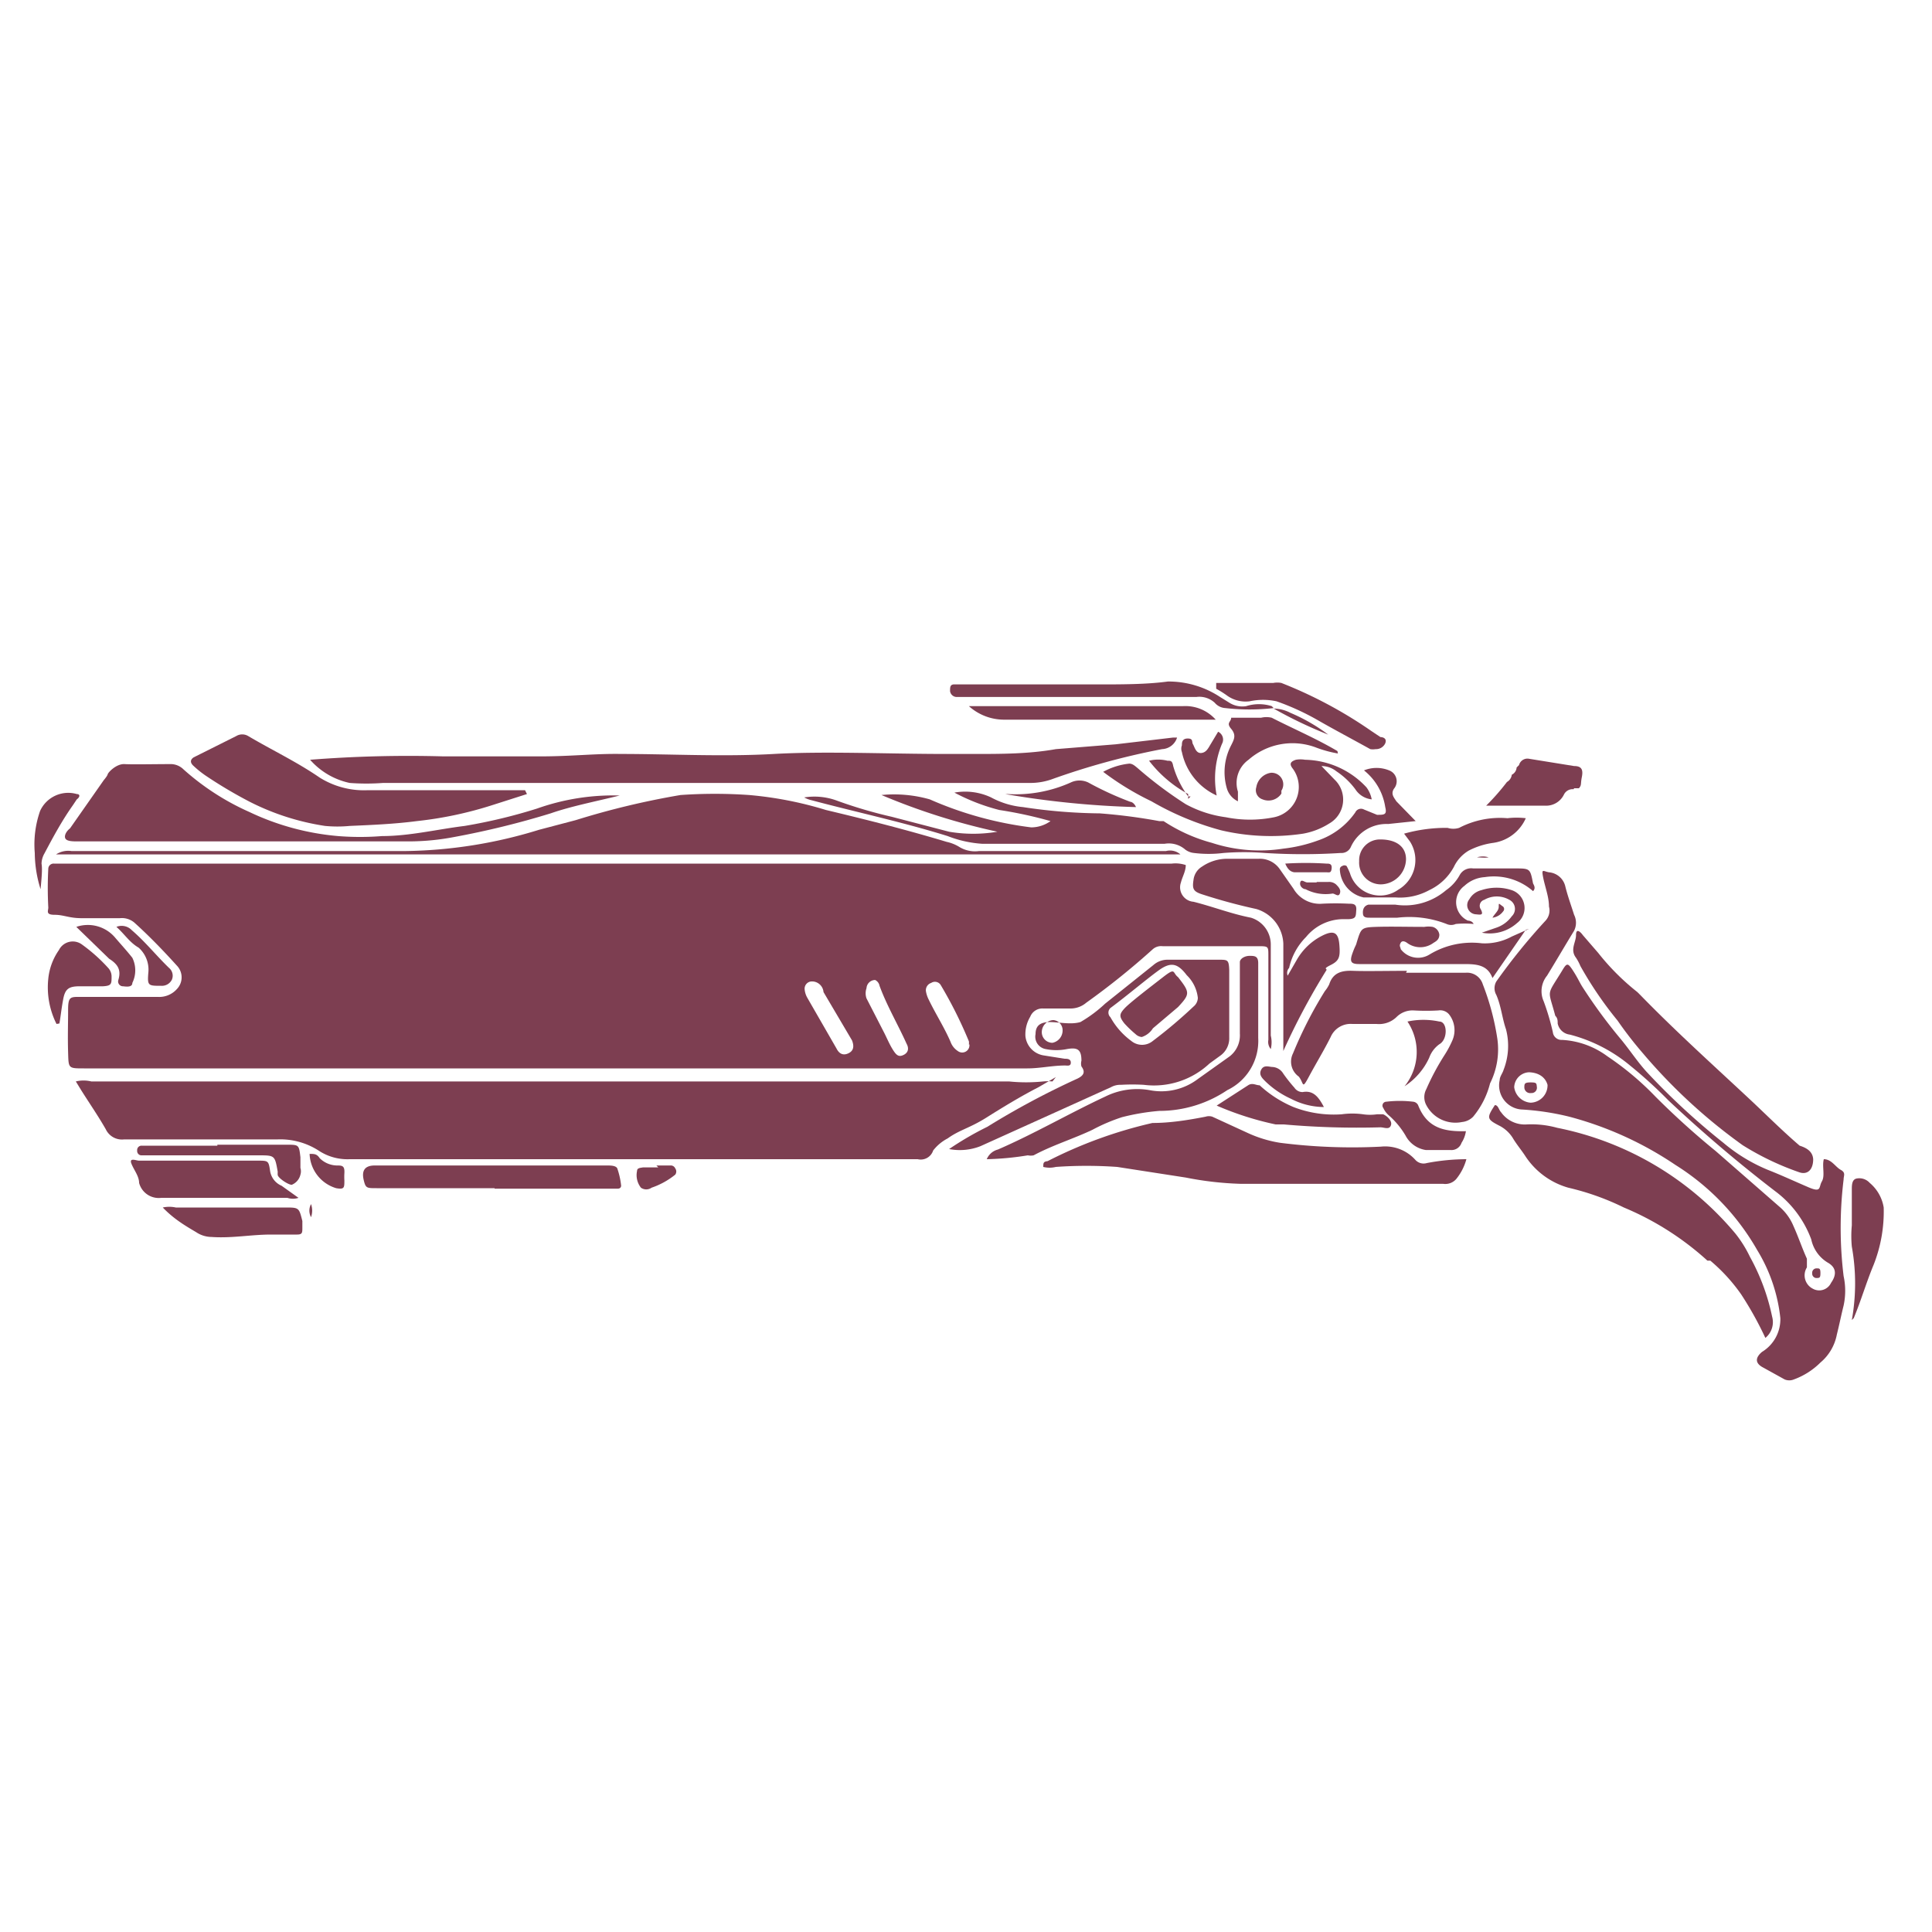 <svg xmlns="http://www.w3.org/2000/svg" class="HeroAbility-icon HeroAbility-icon--hoverState" viewBox="0 0 40 40" preserveAspectRatio="xMidYMid meet"><g id="_Group_2" data-name="&lt;Group&gt;"><path fill="#7d3e51" id="_Compound_Path_6" data-name="&lt;Compound Path&gt;" d="M24.55,17.91c0,.13-.07.24-.1.36a.3.3,0,0,0,.26.4c.4.1.78.25,1.19.33a.58.58,0,0,1,.41.55c0,.13,0,.26,0,.39q0,.75,0,1.5a.59.59,0,0,1,0,.28.23.23,0,0,1-.05-.19q0-.87,0-1.75c0-.18,0-.19-.19-.19h-2a.26.26,0,0,0-.2.06,15.44,15.44,0,0,1-1.38,1.11.5.5,0,0,1-.32.12h-.57a.27.27,0,0,0-.27.17.71.71,0,0,0-.1.4.45.45,0,0,0,.37.4l.44.07c.05,0,.13,0,.13.08s-.07.06-.12.06c-.26,0-.52.06-.78.06H1.74c-.33,0-.32,0-.33-.33s0-.59,0-.88.05-.27.29-.27H3.27a.49.49,0,0,0,.39-.16.35.35,0,0,0,0-.49c-.28-.31-.57-.61-.88-.89a.4.4,0,0,0-.3-.09c-.26,0-.53,0-.79,0s-.37-.07-.56-.07S1,18.86,1,18.79a7.62,7.62,0,0,1,0-.81.11.11,0,0,1,.12-.1H24.26A.67.67,0,0,1,24.55,17.91Zm-7.73,2.41a.15.15,0,0,0-.16.17.43.43,0,0,0,.05.16l.61,1.06c.05.1.13.15.24.1s.13-.14.08-.27l0,0-.59-1A.24.24,0,0,0,16.83,20.32Zm3.24,1.31a.31.31,0,0,0,0-.07,8.92,8.92,0,0,0-.58-1.16.14.14,0,0,0-.2-.05.16.16,0,0,0-.11.17.61.61,0,0,0,.06.18c.14.29.32.57.45.87a.38.38,0,0,0,.15.19A.15.15,0,0,0,20.07,21.62Zm-1.95-1.34a.18.18,0,0,0-.17.17.32.32,0,0,0,0,.21l.37.72c.06.12.11.24.18.35s.12.15.22.1.11-.14.06-.23c-.18-.4-.41-.79-.56-1.2A.17.17,0,0,0,18.12,20.29Z"></path><path fill="#7d3e51" id="_Path_10" data-name="&lt;Path&gt;" d="M21.86,22.3l-.36.21c-.37.19-.73.41-1.08.63s-.55.25-.8.43a.91.91,0,0,0-.3.25A.27.27,0,0,1,19,24c-1.16,0-2.31,0-3.47,0-1.61,0-3.21,0-4.82,0H7.24a1.08,1.08,0,0,1-.63-.17,1.47,1.47,0,0,0-.86-.24c-1.06,0-2.12,0-3.18,0a.37.37,0,0,1-.38-.21c-.16-.28-.34-.54-.51-.81l-.11-.18a.68.68,0,0,1,.32,0h19a3.47,3.47,0,0,0,.71,0,1,1,0,0,1,.19,0Z"></path><path fill="#7d3e51" id="_Compound_Path_7" data-name="&lt;Compound Path&gt;" d="M37.76,24c.16,0,.24.16.35.22s.06.12.06.2a8.24,8.24,0,0,0,0,2,1.44,1.44,0,0,1,0,.61c-.05.2-.09.4-.14.6a1,1,0,0,1-.34.58,1.51,1.51,0,0,1-.55.35.25.25,0,0,1-.19,0l-.47-.26c-.15-.09-.13-.2,0-.31a.79.79,0,0,0,.38-.7,3.38,3.38,0,0,0-.48-1.41,5,5,0,0,0-1.69-1.76,7.22,7.22,0,0,0-2.2-1,5.41,5.41,0,0,0-1-.15.5.5,0,0,1-.44-.61c0-.07.06-.14.08-.21a1.36,1.36,0,0,0,.05-.84c-.08-.23-.1-.48-.2-.71a.28.28,0,0,1,0-.28A12.44,12.44,0,0,1,32,19.06a.31.31,0,0,0,.07-.29c0-.2-.08-.4-.12-.6s0-.13.12-.11a.38.38,0,0,1,.34.3c.05.2.12.39.18.58a.37.37,0,0,1,0,.33c-.19.31-.37.62-.56.93a.51.51,0,0,0-.07.53,5,5,0,0,1,.19.64.18.18,0,0,0,.19.16,1.73,1.73,0,0,1,.94.34,6.05,6.05,0,0,1,1,.84c.39.39.81.77,1.24,1.12L36.86,25a1.06,1.06,0,0,1,.27.38c.1.22.18.46.28.68,0,.07,0,.12,0,.18a.31.31,0,0,0,.12.44.27.27,0,0,0,.38-.12c.12-.17.11-.32-.07-.42a.74.74,0,0,1-.34-.48,2.19,2.19,0,0,0-.75-1,28.94,28.94,0,0,1-2.21-1.88,9.42,9.42,0,0,0-.78-.71,3.2,3.2,0,0,0-1.26-.65.29.29,0,0,1-.25-.23c0-.06,0-.11-.05-.16-.15-.57-.19-.39.14-.93.1-.17.12-.17.23,0s.13.24.21.36a10.74,10.74,0,0,0,.79,1.07c.18.22.33.45.52.66a14.5,14.5,0,0,0,1.59,1.47,3.49,3.49,0,0,0,.92.56c.28.11.56.24.84.36s.21,0,.28-.12S37.72,24.15,37.76,24ZM31.66,22.2a.32.32,0,0,0-.31.31.37.37,0,0,0,.34.32.36.36,0,0,0,.35-.37C32,22.32,31.88,22.21,31.66,22.2Z"></path><path fill="#7d3e51" id="_Path_11" data-name="&lt;Path&gt;" d="M24.44,17.69H1.16a.46.46,0,0,1,.32-.07H3.82c1.53,0,3.05,0,4.58,0a9.75,9.75,0,0,0,2.76-.44l.76-.2a16.57,16.57,0,0,1,2.17-.52,10.21,10.21,0,0,1,1.42,0,7.67,7.67,0,0,1,1.59.31c.84.2,1.67.41,2.5.66a.84.84,0,0,1,.27.11.62.62,0,0,0,.4.08c1.29,0,2.58,0,3.87,0A.33.33,0,0,1,24.44,17.69Z"></path><path fill="#7d3e51" id="_Path_12" data-name="&lt;Path&gt;" d="M6.42,15.73a26,26,0,0,1,2.76-.07c.66,0,1.33,0,2,0s1.13-.06,1.69-.05c1,0,2.1.06,3.15,0s2.38,0,3.56,0h.59c.56,0,1.13,0,1.69-.1l1.24-.1,1.19-.14.08,0a.34.34,0,0,1-.31.24,15.19,15.19,0,0,0-2.3.63,1.34,1.34,0,0,1-.44.07H7.93a4.6,4.6,0,0,1-.69,0A1.51,1.51,0,0,1,6.42,15.73Z"></path><path fill="#7d3e51" id="_Path_13" data-name="&lt;Path&gt;" d="M30.36,24a1.11,1.11,0,0,1-.21.41.3.3,0,0,1-.27.1h-.94c-1.08,0-2.17,0-3.25,0a6.81,6.81,0,0,1-1.14-.13l-1.42-.22a9.06,9.06,0,0,0-1.27,0,.54.54,0,0,1-.26,0c0-.08,0-.11.09-.12a9.28,9.28,0,0,1,2.17-.79c.37,0,.74-.06,1.1-.13a.23.23,0,0,1,.14,0l.74.34a2.55,2.55,0,0,0,.66.2,11.82,11.82,0,0,0,2.09.08.84.84,0,0,1,.71.27.23.23,0,0,0,.24.07A4.46,4.46,0,0,1,30.36,24Z"></path><path fill="#7d3e51" id="_Path_14" data-name="&lt;Path&gt;" d="M12.83,16.47c-.48.12-1,.22-1.43.37a17.75,17.75,0,0,1-2,.49,5,5,0,0,1-.9.09H1.6c-.08,0-.2,0-.24-.05s0-.15.09-.22l.7-1s.07-.08.08-.12.18-.22.35-.21.62,0,.93,0a.38.38,0,0,1,.29.11,5.2,5.2,0,0,0,1.36.88A5.33,5.33,0,0,0,7,17.31a5.7,5.7,0,0,0,.91,0c.57,0,1.14-.14,1.71-.21a11.07,11.07,0,0,0,1.5-.36A4.72,4.72,0,0,1,12.83,16.47Z"></path><path fill="#7d3e51" id="_Compound_Path_8" data-name="&lt;Compound Path&gt;" d="M19.65,23.79a6.48,6.48,0,0,1,.79-.46,16.72,16.72,0,0,1,1.87-1c.12-.06.17-.13.08-.25a.23.23,0,0,1,0-.12c0-.23-.08-.28-.3-.24a1.11,1.11,0,0,1-.44,0,.26.26,0,0,1-.21-.31c0-.17.09-.24.27-.25h0c.22,0,.46.06.66,0a2.77,2.77,0,0,0,.51-.38l1-.8a.44.44,0,0,1,.29-.11h1.06c.19,0,.21,0,.22.21,0,.47,0,.94,0,1.4a.44.44,0,0,1-.19.38l-.22.16a1.68,1.68,0,0,1-1.36.44,4.1,4.1,0,0,0-.47,0,.4.4,0,0,0-.21.05L20.3,23.73A1.17,1.17,0,0,1,19.65,23.79Zm5.15-3.13a.77.77,0,0,0-.23-.47c-.19-.25-.33-.28-.58-.1s-.65.52-1,.78a.13.13,0,0,0,0,.19,1.52,1.52,0,0,0,.43.49.35.35,0,0,0,.45,0,9.93,9.93,0,0,0,.84-.71A.24.24,0,0,0,24.8,20.66ZM22,21.33a.21.21,0,0,0-.19-.21.25.25,0,0,0-.24.23.22.22,0,0,0,.22.24A.26.26,0,0,0,22,21.33Z"></path><path fill="#7d3e51" id="_Path_15" data-name="&lt;Path&gt;" d="M29.11,20.14h1.23a.34.34,0,0,1,.36.24A5.25,5.25,0,0,1,31,21.5a1.57,1.57,0,0,1-.15.93,1.75,1.75,0,0,1-.35.69.37.37,0,0,1-.23.11.68.68,0,0,1-.74-.35.35.35,0,0,1,0-.33,5.12,5.12,0,0,1,.38-.71,2.12,2.12,0,0,0,.16-.3A.53.53,0,0,0,30,21a.24.24,0,0,0-.22-.08,4.39,4.39,0,0,1-.51,0,.47.47,0,0,0-.36.14.52.52,0,0,1-.41.14H28a.45.45,0,0,0-.45.27c-.14.28-.3.54-.45.82s-.1.14-.21,0a.38.38,0,0,1-.12-.48,8.53,8.53,0,0,1,.66-1.29.69.69,0,0,0,.09-.14c.08-.25.27-.29.5-.28s.74,0,1.11,0Z"></path><path fill="#7d3e51" id="_Path_16" data-name="&lt;Path&gt;" d="M36.55,27.7a7.17,7.17,0,0,0-.5-.9,3.62,3.62,0,0,0-.64-.7l-.06,0A6,6,0,0,0,33.62,25a5.34,5.34,0,0,0-1.15-.41,1.58,1.58,0,0,1-.9-.67c-.08-.12-.18-.24-.25-.36a.71.71,0,0,0-.29-.26c-.25-.13-.25-.16-.08-.42.07,0,.08.1.13.15a.6.6,0,0,0,.53.25,2,2,0,0,1,.63.07,6.45,6.45,0,0,1,3.69,2.19,2.5,2.5,0,0,1,.3.48,4.42,4.42,0,0,1,.46,1.24A.42.42,0,0,1,36.55,27.7Z"></path><path fill="#7d3e51" id="_Path_17" data-name="&lt;Path&gt;" d="M37.54,24c0,.22-.12.33-.29.27a5.74,5.74,0,0,1-1.17-.56A11.4,11.4,0,0,1,34,21.79a7.85,7.85,0,0,1-.51-.66A7.73,7.73,0,0,1,32.72,20a1,1,0,0,0-.09-.17c-.13-.17,0-.32,0-.47s.09-.07.14,0l.32.37a4.89,4.89,0,0,0,.81.81l.07.07c.74.76,1.52,1.46,2.29,2.18.33.31.66.64,1,.93C37.42,23.77,37.53,23.85,37.54,24Z"></path><path fill="#7d3e51" id="_Path_18" data-name="&lt;Path&gt;" d="M10.91,16.44l-.72.23A7.83,7.83,0,0,1,8.63,17c-.46.06-.93.08-1.39.1a2.67,2.67,0,0,1-.51,0,5.12,5.12,0,0,1-1.56-.5,9.4,9.4,0,0,1-.91-.54,2.1,2.1,0,0,1-.25-.2c-.09-.08-.06-.14,0-.18l.88-.44a.24.24,0,0,1,.25,0c.49.29,1,.53,1.48.86a1.73,1.73,0,0,0,1,.26c1,0,2.07,0,3.1,0h.15Z"></path><path fill="#7d3e51" id="_Path_19" data-name="&lt;Path&gt;" d="M21.75,17a8.72,8.72,0,0,0-1.06-.23,4.17,4.17,0,0,1-.93-.36,1.26,1.26,0,0,1,.76.1,1.72,1.72,0,0,0,.66.2,11.17,11.17,0,0,0,1.59.13A11.54,11.54,0,0,1,24,17l.09,0a3.43,3.43,0,0,0,1,.45,3.19,3.19,0,0,0,1.48.12,3.1,3.1,0,0,0,.72-.17,1.55,1.55,0,0,0,.77-.58.13.13,0,0,1,.18-.06l.27.11c.15,0,.21,0,.17-.16a1.2,1.2,0,0,0-.44-.76.69.69,0,0,1,.52,0,.24.24,0,0,1,.1.38c-.07.11,0,.18.05.26l.4.41-.57.06a.81.81,0,0,0-.77.47.21.21,0,0,1-.21.13,12.45,12.45,0,0,1-1.57,0,5.45,5.45,0,0,0-.86,0,2.49,2.49,0,0,1-.61,0,.36.36,0,0,1-.18-.07.52.52,0,0,0-.43-.12H20.34a2.39,2.39,0,0,1-.72-.16c-.93-.29-1.87-.49-2.81-.74a.6.6,0,0,1-.16-.06,1.34,1.34,0,0,1,.66.06,9.51,9.51,0,0,0,1.15.34l1.19.31a3,3,0,0,0,1,0,13.49,13.49,0,0,1-2.4-.76,2.7,2.7,0,0,1,1,.09,7.5,7.5,0,0,0,2.1.58A.69.69,0,0,0,21.75,17Z"></path><path fill="#7d3e51" id="_Path_20" data-name="&lt;Path&gt;" d="M26.66,20.2l.19-.33a1.26,1.26,0,0,1,.53-.5c.24-.12.33-.06.35.19s0,.33-.18.42-.06.07-.09.11a14.15,14.15,0,0,0-.89,1.67s0,0,0,.05,0,0,0-.06c0-.74,0-1.48,0-2.21a.78.78,0,0,0-.56-.72,11.52,11.52,0,0,1-1.11-.3c-.19-.06-.22-.11-.19-.3a.37.37,0,0,1,.18-.28.92.92,0,0,1,.51-.16c.22,0,.44,0,.66,0a.5.5,0,0,1,.44.22l.28.4a.63.63,0,0,0,.6.31,5.38,5.38,0,0,1,.54,0c.09,0,.17,0,.16.13s0,.18-.15.19h-.12a1,1,0,0,0-.77.37,1.3,1.3,0,0,0-.35.64A.15.15,0,0,0,26.66,20.2Z"></path><path fill="#7d3e51" id="_Path_21" data-name="&lt;Path&gt;" d="M20.43,24a.34.34,0,0,1,.23-.2c.76-.33,1.48-.75,2.23-1.1a1.49,1.49,0,0,1,.91-.13,1.25,1.25,0,0,0,1-.23l.66-.47a.55.55,0,0,0,.21-.47q0-.64,0-1.28c0-.07,0-.13,0-.2s.1-.13.2-.13.18,0,.18.15,0,.21,0,.32c0,.41,0,.82,0,1.23a1.13,1.13,0,0,1-.64,1.08A2.52,2.52,0,0,1,24,23a4.67,4.67,0,0,0-.77.13,3.73,3.73,0,0,0-.61.26c-.4.19-.83.32-1.22.53a.3.3,0,0,1-.12,0A6,6,0,0,1,20.43,24Z"></path><path fill="#7d3e51" id="_Path_22" data-name="&lt;Path&gt;" d="M28.4,16.55a.46.46,0,0,1-.34-.21,1.57,1.57,0,0,0-.39-.37.5.5,0,0,0-.31-.11l.27.28a.57.57,0,0,1-.11.91,1.5,1.5,0,0,1-.54.21,4.51,4.51,0,0,1-1.7-.07,5.93,5.93,0,0,1-1.44-.6,5.81,5.81,0,0,1-1-.61,1.44,1.44,0,0,1,.54-.17c.07,0,.12.05.17.09a8.35,8.35,0,0,0,1,.75,2.39,2.39,0,0,0,.83.27,2.53,2.53,0,0,0,1,0,.64.64,0,0,0,.39-1c-.08-.1-.06-.15.06-.19a.56.56,0,0,1,.19,0,1.78,1.78,0,0,1,1.27.57A.6.6,0,0,1,28.4,16.55Z"></path><path fill="#7d3e51" id="_Path_23" data-name="&lt;Path&gt;" d="M10.24,24.6H7.8c-.21,0-.23,0-.27-.17s0-.3.23-.3h4.8c.08,0,.19,0,.22.06a1.6,1.6,0,0,1,.08.36s0,.06-.07.06H10.24Z"></path><path fill="#7d3e51" id="_Path_24" data-name="&lt;Path&gt;" d="M6.18,24.8a.36.36,0,0,1-.23,0c-.87,0-1.74,0-2.61,0a.42.42,0,0,1-.46-.31c0-.14-.11-.27-.16-.4s.1-.06.16-.06H5.33c.22,0,.23,0,.26.2a.4.4,0,0,0,.24.32Z"></path><path fill="#7d3e51" id="_Path_25" data-name="&lt;Path&gt;" d="M29.07,17.26a3.21,3.21,0,0,1,.9-.12.4.4,0,0,0,.24,0,1.83,1.83,0,0,1,1-.2,1.65,1.65,0,0,1,.38,0,.87.87,0,0,1-.67.51,1.56,1.56,0,0,0-.51.16.78.78,0,0,0-.31.34,1.12,1.12,0,0,1-.51.48,1.26,1.26,0,0,1-.7.15c-.22,0-.44,0-.66,0a.62.62,0,0,1-.49-.58.07.07,0,0,1,.05-.07.08.08,0,0,1,.09,0,1.28,1.28,0,0,1,.07.15.65.65,0,0,0,1,.34.71.71,0,0,0,.24-1Z"></path><path fill="#7d3e51" id="_Path_26" data-name="&lt;Path&gt;" d="M31.59,19.25l-.69,1,0,0c-.1-.27-.32-.29-.58-.29-.69,0-1.38,0-2.06,0h-.12c-.17,0-.2-.05-.14-.22s.07-.15.09-.23c.09-.29.09-.31.4-.32s.64,0,1,0a.53.53,0,0,1,.17,0,.19.19,0,0,1,.14.16c0,.09-.05.13-.12.17a.46.46,0,0,1-.55,0s-.09-.07-.13,0,0,.09,0,.13a.45.45,0,0,0,.6.11,1.69,1.69,0,0,1,1.08-.23,1.17,1.17,0,0,0,.62-.14l.36-.16Z"></path><path fill="#7d3e51" id="_Path_27" data-name="&lt;Path&gt;" d="M26.37,14.66a4.36,4.36,0,0,1-1,0,.31.31,0,0,1-.22-.11.47.47,0,0,0-.38-.12H19.82a.14.14,0,0,1-.15-.12c0-.08,0-.13.07-.14h3c.48,0,1,0,1.44-.06a1.94,1.94,0,0,1,1.08.32l.21.13a.5.5,0,0,0,.33.06.88.88,0,0,1,.53,0Z"></path><path fill="#7d3e51" id="_Path_28" data-name="&lt;Path&gt;" d="M25.19,22.89l.65-.42c.09-.06.16,0,.24,0a2.39,2.39,0,0,0,.7.45,2.31,2.31,0,0,0,1,.15,1.6,1.6,0,0,1,.44,0,1,1,0,0,0,.29,0s.09,0,.12,0,.2.11.17.22-.14.05-.22.05a17.25,17.25,0,0,1-2-.06l-.17,0A6.37,6.37,0,0,1,25.19,22.89Z"></path><path fill="#7d3e51" id="_Path_29" data-name="&lt;Path&gt;" d="M3.37,25a.64.64,0,0,1,.27,0H5.9c.29,0,.29,0,.36.28l0,.14c0,.1,0,.14-.11.14H5.61c-.41,0-.81.08-1.23.05a.58.58,0,0,1-.32-.1C3.84,25.38,3.6,25.24,3.37,25Z"></path><path fill="#7d3e51" id="_Path_30" data-name="&lt;Path&gt;" d="M25.17,14.9h-1.9c-.83,0-1.66,0-2.48,0a1.09,1.09,0,0,1-.73-.28h.3c1.38,0,2.75,0,4.13,0A.84.84,0,0,1,25.17,14.9Z"></path><path fill="#7d3e51" id="_Path_31" data-name="&lt;Path&gt;" d="M32.58,16.34a.2.2,0,0,0-.2.11.41.41,0,0,1-.4.23H30.77a4.76,4.76,0,0,0,.43-.49h0a.2.2,0,0,0,.1-.15h0a.18.18,0,0,0,.1-.15h0l.05-.05h0v0h0a.18.18,0,0,1,.21-.13l.93.15c.16,0,.19.08.16.23s0,.16-.06.23h0s-.08,0-.1,0Z"></path><path fill="#7d3e51" id="_Path_32" data-name="&lt;Path&gt;" d="M31.74,18.45a1.23,1.23,0,0,0-1-.29.68.68,0,0,0-.42.18.42.42,0,0,0,.07.72s.09,0,.12.07a2,2,0,0,0-.37,0,.23.23,0,0,1-.19,0A2.13,2.13,0,0,0,28.93,19h-.57c-.06,0-.13,0-.14-.07s0-.17.11-.2h.56a1.31,1.31,0,0,0,1.05-.3.91.91,0,0,0,.28-.31.27.27,0,0,1,.28-.14h.86c.32,0,.32,0,.38.31C31.76,18.33,31.8,18.39,31.74,18.45Z"></path><path fill="#7d3e51" id="_Path_33" data-name="&lt;Path&gt;" d="M38.34,27.33a4.28,4.28,0,0,0,0-1.52,2.34,2.34,0,0,1,0-.44q0-.37,0-.74c0-.09,0-.21.1-.23a.29.29,0,0,1,.27.09A.84.84,0,0,1,39,25a3,3,0,0,1-.21,1.19c-.15.36-.26.74-.41,1.1Z"></path><path fill="#7d3e51" id="_Path_34" data-name="&lt;Path&gt;" d="M27.7,15.6a2.44,2.44,0,0,1-.47-.13,1.38,1.38,0,0,0-1.38.26.59.59,0,0,0-.22.66c0,.05,0,.11,0,.2a.43.43,0,0,1-.23-.27,1.2,1.2,0,0,1,.09-.89c.06-.12.11-.21,0-.34s0-.14,0-.23h.62a.47.47,0,0,1,.22,0c.45.23.92.43,1.36.69Z"></path><path fill="#7d3e51" id="_Path_35" data-name="&lt;Path&gt;" d="M25.18,14.14h1.18a.45.45,0,0,1,.17,0,9.08,9.08,0,0,1,1.87,1l.18.12s.15,0,.1.13a.21.21,0,0,1-.2.12.34.34,0,0,1-.11,0c-.36-.2-.72-.39-1.07-.59a5.14,5.14,0,0,0-.87-.4,1.32,1.32,0,0,0-.56,0,.66.66,0,0,1-.48-.13,2.18,2.18,0,0,0-.21-.13Z"></path><path fill="#7d3e51" id="_Path_36" data-name="&lt;Path&gt;" d="M1.17,21.2A1.69,1.69,0,0,1,1,20.26a1.25,1.25,0,0,1,.22-.59.32.32,0,0,1,.47-.12,3.45,3.45,0,0,1,.55.49.26.26,0,0,1,.07.18c0,.15,0,.19-.18.2H1.65c-.22,0-.3.05-.34.26s-.05.34-.08.51Z"></path><path fill="#7d3e51" id="_Path_37" data-name="&lt;Path&gt;" d="M4.5,23.7H5.93c.26,0,.26,0,.29.26,0,.07,0,.14,0,.22a.24.24,0,0,1,0,.14.3.3,0,0,1-.18.21c-.07,0-.27-.13-.29-.2a.44.44,0,0,1,0-.07c-.06-.34-.06-.34-.4-.34H2.92a.09.09,0,0,1-.08-.1.09.09,0,0,1,.09-.1H4.5Z"></path><path fill="#7d3e51" id="_Path_38" data-name="&lt;Path&gt;" d="M30.35,23.42a.6.6,0,0,1-.09.24.22.22,0,0,1-.23.15c-.17,0-.34,0-.51,0a.57.57,0,0,1-.42-.3,1.72,1.72,0,0,0-.36-.43.45.45,0,0,1-.1-.14.08.08,0,0,1,.06-.13,2.33,2.33,0,0,1,.56,0,.13.13,0,0,1,.1.07l0,0C29.55,23.37,29.92,23.43,30.35,23.42Z"></path><path fill="#7d3e51" id="_Path_39" data-name="&lt;Path&gt;" d="M28.14,17.83a.43.43,0,0,1,.44-.45c.33,0,.53.15.53.41a.53.53,0,0,1-.52.52A.45.45,0,0,1,28.14,17.83Z"></path><path fill="#7d3e51" id="_Path_40" data-name="&lt;Path&gt;" d="M20.81,16.44l.05,0a2.79,2.79,0,0,0,1.31-.24.42.42,0,0,1,.36,0,6.62,6.62,0,0,0,.87.4s.07,0,.12.11A18.9,18.9,0,0,1,20.81,16.44Z"></path><path fill="#7d3e51" id="_Path_41" data-name="&lt;Path&gt;" d="M.84,18.41a2.55,2.55,0,0,1-.12-.75,2.1,2.1,0,0,1,.11-.87.64.64,0,0,1,.76-.35c.07,0,.07.06,0,.11l-.08.12c-.22.31-.4.64-.59,1a.44.44,0,0,0-.06.21C.88,18,.86,18.19.84,18.41Z"></path><path fill="#7d3e51" id="_Path_42" data-name="&lt;Path&gt;" d="M25.22,15.15a.18.18,0,0,1,.08.25,1.86,1.86,0,0,0-.11,1.07,1.27,1.27,0,0,1-.72-.9.2.2,0,0,1,0-.14c0-.05,0-.14.12-.14s.08.07.11.12.06.19.17.18.15-.11.2-.19Z"></path><path fill="#7d3e51" id="_Path_43" data-name="&lt;Path&gt;" d="M29.08,22.49a1.13,1.13,0,0,0,.06-1.34,1.57,1.57,0,0,1,.66,0c.17,0,.18.37,0,.47a.59.59,0,0,0-.21.28A1.4,1.4,0,0,1,29.08,22.49Z"></path><path fill="#7d3e51" id="_Path_44" data-name="&lt;Path&gt;" d="M1.58,19.19a.74.74,0,0,1,.81.23c.12.14.24.27.35.41a.59.59,0,0,1,0,.52c0,.09-.11.08-.19.07a.1.1,0,0,1-.1-.13c.06-.2,0-.32-.19-.44Z"></path><path fill="#7d3e51" id="_Path_45" data-name="&lt;Path&gt;" d="M2.41,19.19a.29.29,0,0,1,.32.07c.28.24.51.53.77.78a.21.21,0,0,1,.06.24.23.23,0,0,1-.22.13h0c-.27,0-.29,0-.27-.26a.61.61,0,0,0-.2-.53C2.68,19.51,2.58,19.34,2.41,19.19Z"></path><path fill="#7d3e51" id="_Path_46" data-name="&lt;Path&gt;" d="M30.68,19.31l.29-.1a.65.65,0,0,0,.33-.24.21.21,0,0,0-.05-.34.52.52,0,0,0-.52,0,.13.13,0,0,0-.07.2c.06.12,0,.11-.1.1a.19.19,0,0,1-.14-.31.39.39,0,0,1,.25-.19,1,1,0,0,1,.63,0,.39.39,0,0,1,.11.68A.85.85,0,0,1,30.68,19.31Z"></path><path fill="#7d3e51" id="_Path_47" data-name="&lt;Path&gt;" d="M27.41,22.92a1.49,1.49,0,0,1-.68-.17,1.87,1.87,0,0,1-.54-.37c-.06-.06-.13-.13-.08-.23s.14-.07.22-.06a.28.28,0,0,1,.24.14,3.21,3.21,0,0,0,.23.29.2.2,0,0,0,.17.09C27.19,22.57,27.3,22.71,27.41,22.92Z"></path><path fill="#7d3e51" id="_Path_48" data-name="&lt;Path&gt;" d="M13.59,24.13h.29a.1.1,0,0,1,.1.06.11.11,0,0,1,0,.13,1.6,1.6,0,0,1-.49.27.19.19,0,0,1-.22,0,.42.42,0,0,1-.08-.35c0-.06.07-.06.12-.07h.32Z"></path><path fill="#7d3e51" id="_Path_49" data-name="&lt;Path&gt;" d="M6.41,23.89c.1,0,.15,0,.21.09a.52.52,0,0,0,.35.15c.11,0,.17,0,.16.16a1.28,1.28,0,0,0,0,.15c0,.15,0,.19-.17.16A.77.77,0,0,1,6.41,23.89Z"></path><path fill="#7d3e51" id="_Path_50" data-name="&lt;Path&gt;" d="M26.31,16a.24.24,0,0,1,.22.37l0,.06a.32.32,0,0,1-.39.12.2.2,0,0,1-.13-.25A.36.36,0,0,1,26.31,16Z"></path><path fill="#7d3e51" id="_Path_51" data-name="&lt;Path&gt;" d="M24.6,16.44a2.55,2.55,0,0,1-.81-.69.78.78,0,0,1,.38,0c.07,0,.1,0,.12.11a2,2,0,0,0,.31.63Z"></path><path fill="#7d3e51" id="_Path_52" data-name="&lt;Path&gt;" d="M27.26,18.26h.24a.22.22,0,0,1,.16.05c.05.05.11.11.08.19s-.1,0-.15,0a.9.9,0,0,1-.56-.09c-.05,0-.13-.06-.11-.14s.09,0,.15,0h.19Z"></path><path fill="#7d3e51" id="_Path_53" data-name="&lt;Path&gt;" d="M26.61,17.88a6.67,6.67,0,0,1,.85,0c.06,0,.12,0,.11.1s-.05.08-.11.08h-.66C26.72,18.05,26.66,18,26.61,17.88Z"></path><path fill="#7d3e51" id="_Path_54" data-name="&lt;Path&gt;" d="M27.5,15.21a9.16,9.16,0,0,1-1.13-.54h0a.78.78,0,0,1,.35.09,3.69,3.69,0,0,1,.78.45Z"></path><path fill="#7d3e51" id="_Path_55" data-name="&lt;Path&gt;" d="M30.9,19c.05-.09.13-.14.13-.23s0-.06.09,0a.07.07,0,0,1,0,.1A.32.32,0,0,1,30.9,19Z"></path><path fill="#7d3e51" id="_Path_56" data-name="&lt;Path&gt;" d="M37.6,26.46a.09.09,0,0,1-.08-.1.09.09,0,0,1,.09-.1c.06,0,.08,0,.08.1S37.67,26.46,37.6,26.46Z"></path><path fill="#7d3e51" id="_Path_57" data-name="&lt;Path&gt;" d="M6.44,25.2a.28.28,0,0,1,0-.27A.41.41,0,0,1,6.44,25.2Z"></path><path fill="#7d3e51" id="_Path_58" data-name="&lt;Path&gt;" d="M30.58,17.75a.41.41,0,0,1,.24,0C30.75,17.76,30.75,17.76,30.58,17.75Z"></path><path fill="#7d3e51" id="_Path_59" data-name="&lt;Path&gt;" d="M24.91,15.25l0,0a0,0,0,0,1,0,0s0,0,0,0S24.92,15.24,24.91,15.25Z"></path><path fill="#7d3e51" id="_Path_60" data-name="&lt;Path&gt;" d="M24.64,16.49l.05,0h0l0,0Z"></path><path fill="#7d3e51" id="_Path_61" data-name="&lt;Path&gt;" d="M27.6,15.26l.1,0h0l-.1,0Z"></path><path fill="#7d3e51" id="_Path_62" data-name="&lt;Path&gt;" d="M27.6,15.25l-.1,0h0l.1,0Z"></path><path fill="#7d3e51" id="_Path_63" data-name="&lt;Path&gt;" d="M38.34,27.33h0s0,0,0,0Z"></path><path fill="#7d3e51" id="_Path_64" data-name="&lt;Path&gt;" d="M28,15.75l-.1,0h0l.1,0Z"></path><path fill="#7d3e51" id="_Path_65" data-name="&lt;Path&gt;" d="M27.8,15.65l.1,0h0l-.1,0Z"></path><path fill="#7d3e51" id="_Path_66" data-name="&lt;Path&gt;" d="M27.8,15.65l-.1,0h0l.1,0Z"></path><polygon fill="#7d3e51" id="_Path_67" data-name="&lt;Path&gt;" points="28 15.45 28.02 15.46 28 15.45 28 15.45"></polygon><path fill="#7d3e51" id="_Path_68" data-name="&lt;Path&gt;" d="M28,15.45l-.1,0h0l.1,0Z"></path><path fill="#7d3e51" id="_Path_69" data-name="&lt;Path&gt;" d="M27.8,15.36l.1,0h0l-.1,0Z"></path><path fill="#7d3e51" id="_Path_70" data-name="&lt;Path&gt;" d="M27.8,15.35l-.1,0h0l.1,0Z"></path><path fill="#7d3e51" id="_Path_71" data-name="&lt;Path&gt;" d="M24.65,16.49l-.05,0h0l0,.05Z"></path><polygon fill="#7d3e51" id="_Path_72" data-name="&lt;Path&gt;" points="31.59 19.25 31.6 19.24 31.59 19.25 31.59 19.25"></polygon><path fill="#7d3e51" id="_Path_73" data-name="&lt;Path&gt;" d="M28,15.8h0Z"></path><path fill="#7d3e51" id="_Path_74" data-name="&lt;Path&gt;" d="M31.39,15.85l0,0h0a.27.27,0,0,0,0,0h0Z"></path><path fill="#7d3e51" id="_Path_75" data-name="&lt;Path&gt;" d="M31.39,15.9v0h0v0Z"></path><path fill="#7d3e51" id="_Path_76" data-name="&lt;Path&gt;" d="M31.3,16h0Z"></path><path fill="#7d3e51" id="_Path_77" data-name="&lt;Path&gt;" d="M31.2,16.19h0Z"></path><path fill="#7d3e51" id="_Path_78" data-name="&lt;Path&gt;" d="M28,15.75l.05.05h0L28,15.75Z"></path><path fill="#7d3e51" id="_Path_79" data-name="&lt;Path&gt;" d="M31.82,22.51a.11.11,0,0,1-.12.12.12.12,0,0,1-.14-.11c0-.08,0-.11.13-.11S31.81,22.43,31.82,22.51Z"></path><path fill="#7d3e51" id="_Path_80" data-name="&lt;Path&gt;" d="M23.64,21.47a.21.21,0,0,1-.13-.06,2.29,2.29,0,0,1-.23-.22c-.11-.14-.11-.19,0-.31s.53-.44.8-.65.19-.09.31,0v0c.25.32.25.35,0,.62l-.52.44A.43.43,0,0,1,23.64,21.47Z"></path></g></svg>